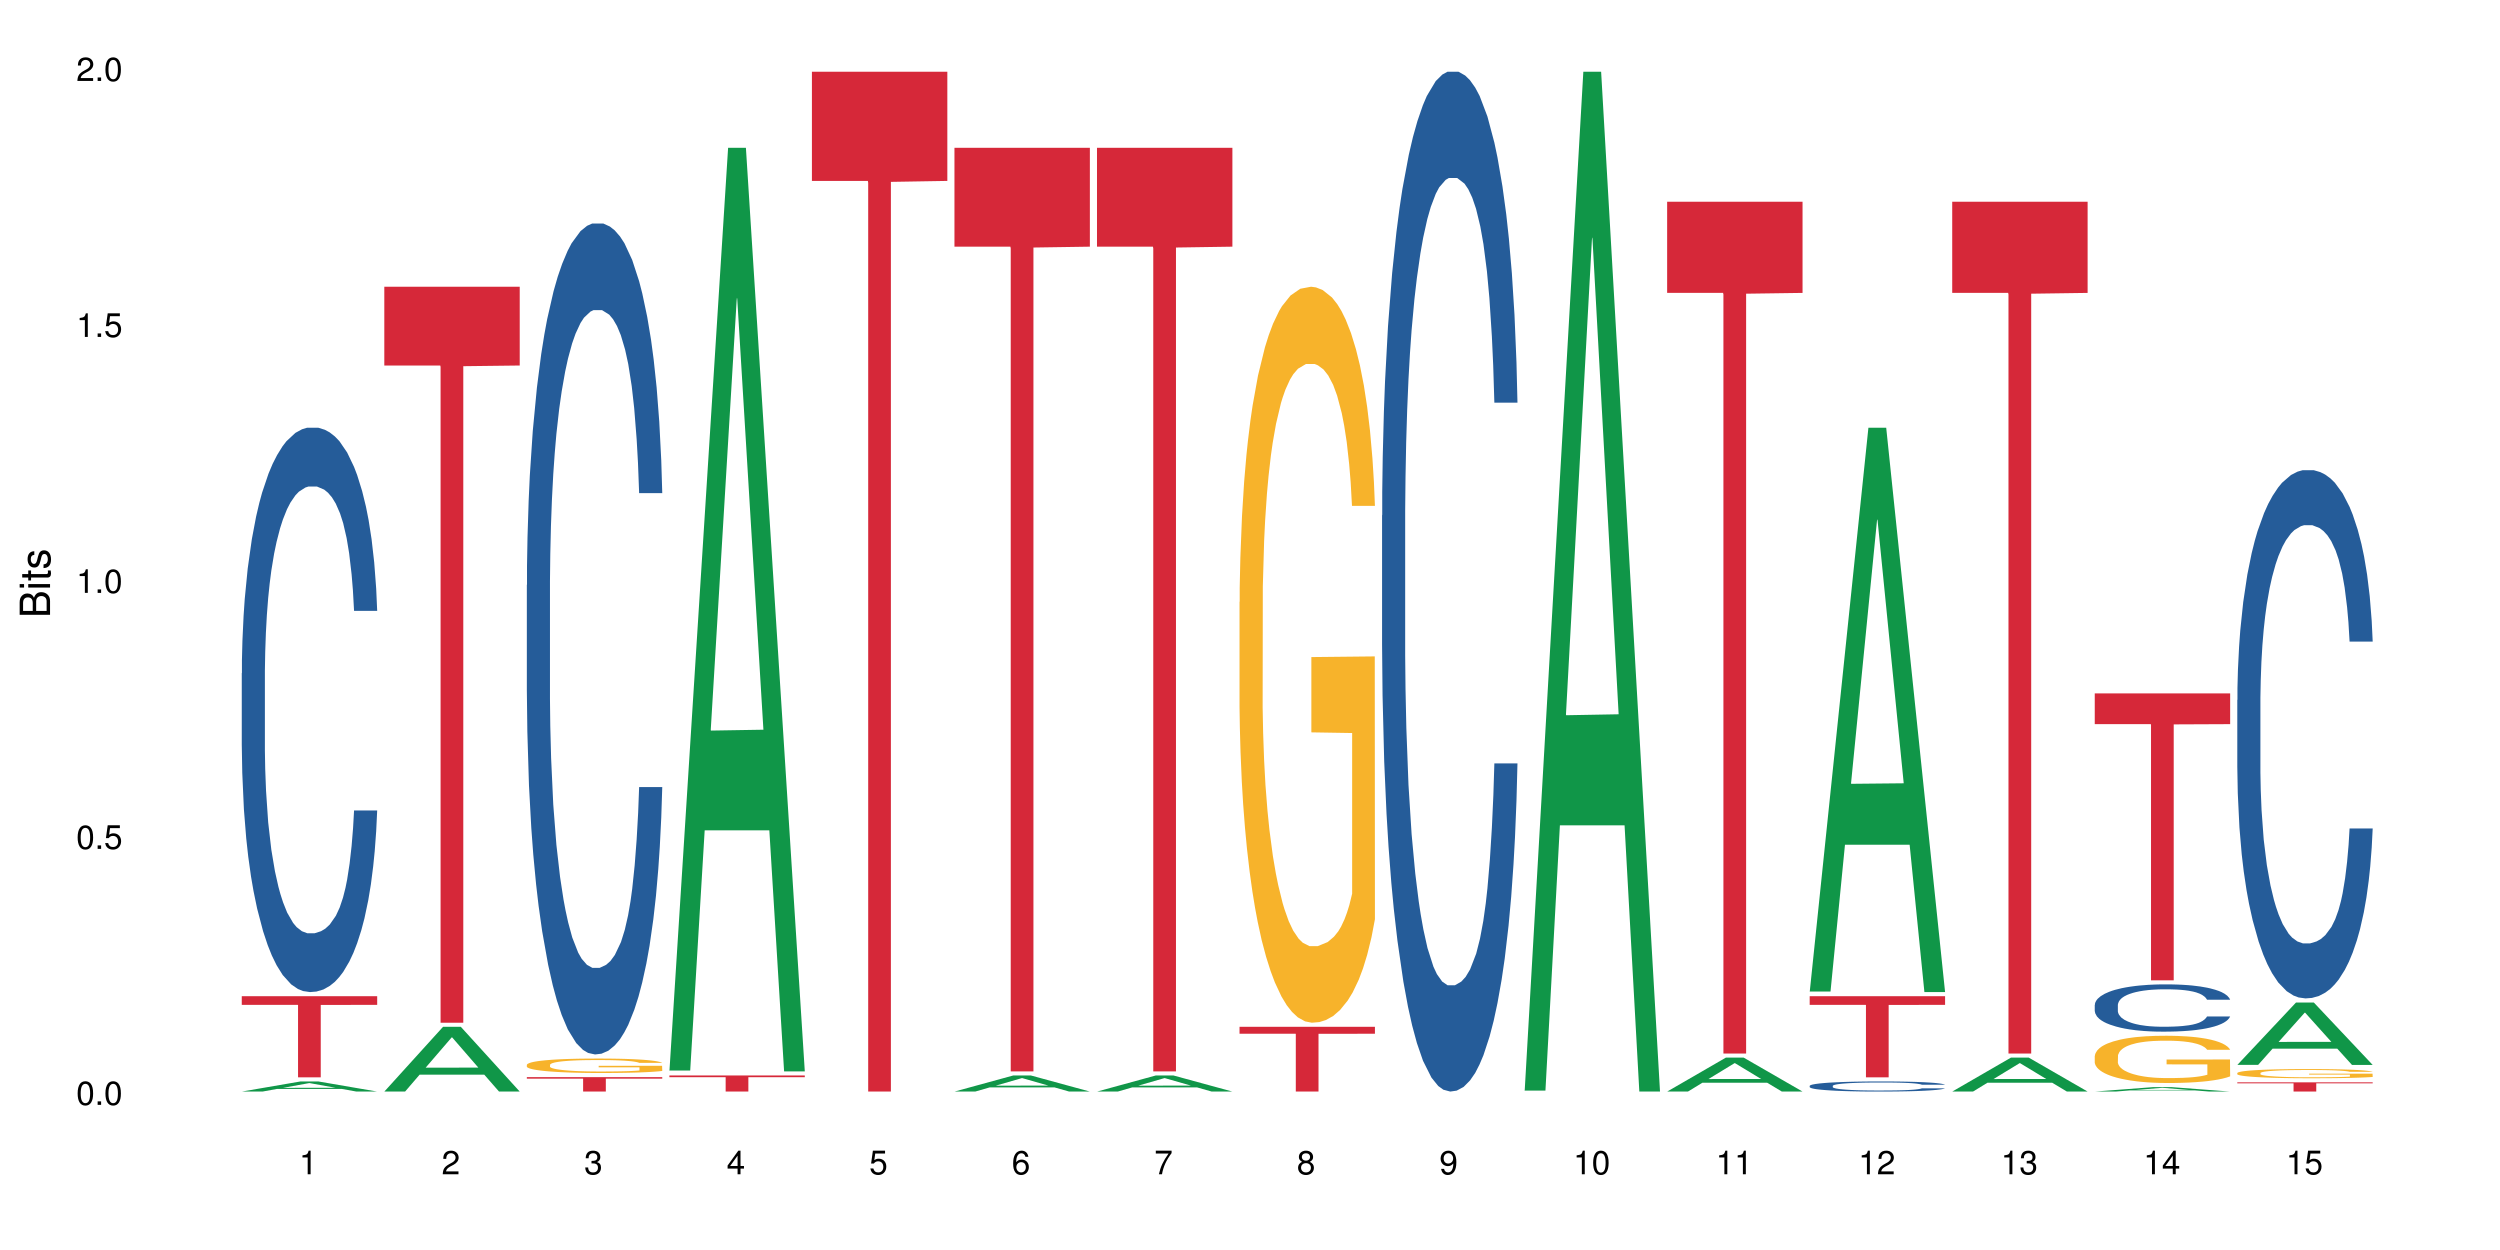<?xml version="1.0" encoding="UTF-8"?>
<svg xmlns="http://www.w3.org/2000/svg" xmlns:xlink="http://www.w3.org/1999/xlink" width="720pt" height="360pt" viewBox="0 0 720 360" version="1.1">
<defs>
<g>
<symbol overflow="visible" id="glyph0-0">
<path style="stroke:none;" d=""/>
</symbol>
<symbol overflow="visible" id="glyph0-1">
<path style="stroke:none;" d="M 2.641 -6.797 C 2 -6.797 1.422 -6.531 1.078 -6.047 C 0.641 -5.453 0.406 -4.547 0.406 -3.297 C 0.406 -1 1.188 0.219 2.641 0.219 C 4.078 0.219 4.859 -1 4.859 -3.234 C 4.859 -4.562 4.656 -5.438 4.203 -6.047 C 3.844 -6.531 3.281 -6.797 2.641 -6.797 Z M 2.641 -6.047 C 3.547 -6.047 4 -5.125 4 -3.312 C 4 -1.375 3.562 -0.484 2.625 -0.484 C 1.734 -0.484 1.281 -1.422 1.281 -3.281 C 1.281 -5.141 1.734 -6.047 2.641 -6.047 Z M 2.641 -6.047 "/>
</symbol>
<symbol overflow="visible" id="glyph0-2">
<path style="stroke:none;" d="M 1.828 -1 L 0.828 -1 L 0.828 0 L 1.828 0 Z M 1.828 -1 "/>
</symbol>
<symbol overflow="visible" id="glyph0-3">
<path style="stroke:none;" d="M 4.562 -6.797 L 1.062 -6.797 L 0.547 -3.094 L 1.328 -3.094 C 1.719 -3.562 2.047 -3.734 2.578 -3.734 C 3.484 -3.734 4.062 -3.109 4.062 -2.094 C 4.062 -1.125 3.484 -0.531 2.578 -0.531 C 1.828 -0.531 1.375 -0.906 1.188 -1.672 L 0.328 -1.672 C 0.453 -1.109 0.547 -0.844 0.75 -0.594 C 1.125 -0.078 1.828 0.219 2.594 0.219 C 3.969 0.219 4.922 -0.781 4.922 -2.219 C 4.922 -3.562 4.031 -4.484 2.719 -4.484 C 2.25 -4.484 1.859 -4.359 1.469 -4.062 L 1.734 -5.969 L 4.562 -5.969 Z M 4.562 -6.797 "/>
</symbol>
<symbol overflow="visible" id="glyph0-4">
<path style="stroke:none;" d="M 2.484 -4.844 L 2.484 0 L 3.328 0 L 3.328 -6.797 L 2.766 -6.797 C 2.469 -5.75 2.281 -5.609 0.984 -5.453 L 0.984 -4.844 Z M 2.484 -4.844 "/>
</symbol>
<symbol overflow="visible" id="glyph0-5">
<path style="stroke:none;" d="M 4.859 -0.828 L 1.281 -0.828 C 1.359 -1.391 1.672 -1.75 2.5 -2.234 L 3.469 -2.75 C 4.406 -3.266 4.906 -3.969 4.906 -4.812 C 4.906 -5.375 4.672 -5.906 4.266 -6.266 C 3.859 -6.625 3.375 -6.797 2.719 -6.797 C 1.859 -6.797 1.219 -6.5 0.844 -5.922 C 0.609 -5.562 0.5 -5.125 0.484 -4.438 L 1.328 -4.438 C 1.359 -4.906 1.406 -5.188 1.531 -5.406 C 1.75 -5.812 2.188 -6.062 2.703 -6.062 C 3.469 -6.062 4.031 -5.516 4.031 -4.781 C 4.031 -4.25 3.719 -3.797 3.125 -3.438 L 2.234 -2.938 C 0.812 -2.141 0.406 -1.5 0.328 0 L 4.859 0 Z M 4.859 -0.828 "/>
</symbol>
<symbol overflow="visible" id="glyph0-6">
<path style="stroke:none;" d="M 2.125 -3.125 L 2.578 -3.125 C 3.516 -3.125 3.984 -2.703 3.984 -1.891 C 3.984 -1.031 3.469 -0.531 2.578 -0.531 C 1.656 -0.531 1.203 -0.984 1.156 -1.969 L 0.312 -1.969 C 0.344 -1.422 0.438 -1.078 0.609 -0.766 C 0.953 -0.109 1.625 0.219 2.547 0.219 C 3.953 0.219 4.859 -0.609 4.859 -1.906 C 4.859 -2.766 4.516 -3.25 3.703 -3.516 C 4.344 -3.766 4.656 -4.25 4.656 -4.938 C 4.656 -6.109 3.875 -6.797 2.578 -6.797 C 1.203 -6.797 0.484 -6.047 0.453 -4.609 L 1.297 -4.609 C 1.312 -5.016 1.344 -5.25 1.453 -5.453 C 1.641 -5.828 2.062 -6.062 2.594 -6.062 C 3.344 -6.062 3.797 -5.625 3.797 -4.906 C 3.797 -4.422 3.609 -4.141 3.25 -3.984 C 3.016 -3.891 2.719 -3.844 2.125 -3.844 Z M 2.125 -3.125 "/>
</symbol>
<symbol overflow="visible" id="glyph0-7">
<path style="stroke:none;" d="M 3.141 -1.625 L 3.141 0 L 3.984 0 L 3.984 -1.625 L 4.984 -1.625 L 4.984 -2.391 L 3.984 -2.391 L 3.984 -6.797 L 3.359 -6.797 L 0.266 -2.516 L 0.266 -1.625 Z M 3.141 -2.391 L 1 -2.391 L 3.141 -5.359 Z M 3.141 -2.391 "/>
</symbol>
<symbol overflow="visible" id="glyph0-8">
<path style="stroke:none;" d="M 4.781 -5.031 C 4.609 -6.141 3.891 -6.797 2.844 -6.797 C 2.094 -6.797 1.422 -6.438 1.031 -5.828 C 0.609 -5.172 0.406 -4.344 0.406 -3.094 C 0.406 -1.953 0.578 -1.234 0.984 -0.625 C 1.359 -0.078 1.953 0.219 2.703 0.219 C 3.984 0.219 4.922 -0.734 4.922 -2.078 C 4.922 -3.344 4.062 -4.234 2.844 -4.234 C 2.172 -4.234 1.641 -3.969 1.281 -3.469 C 1.281 -5.125 1.828 -6.047 2.797 -6.047 C 3.391 -6.047 3.797 -5.672 3.938 -5.031 Z M 2.734 -3.484 C 3.547 -3.484 4.062 -2.922 4.062 -2 C 4.062 -1.156 3.484 -0.531 2.703 -0.531 C 1.922 -0.531 1.328 -1.188 1.328 -2.047 C 1.328 -2.891 1.906 -3.484 2.734 -3.484 Z M 2.734 -3.484 "/>
</symbol>
<symbol overflow="visible" id="glyph0-9">
<path style="stroke:none;" d="M 4.984 -6.797 L 0.438 -6.797 L 0.438 -5.969 L 4.109 -5.969 C 2.5 -3.656 1.828 -2.234 1.328 0 L 2.219 0 C 2.594 -2.172 3.453 -4.047 4.984 -6.094 Z M 4.984 -6.797 "/>
</symbol>
<symbol overflow="visible" id="glyph0-10">
<path style="stroke:none;" d="M 3.75 -3.578 C 4.453 -4 4.688 -4.344 4.688 -4.984 C 4.688 -6.047 3.844 -6.797 2.641 -6.797 C 1.438 -6.797 0.594 -6.047 0.594 -4.984 C 0.594 -4.359 0.828 -4.016 1.516 -3.578 C 0.734 -3.203 0.359 -2.641 0.359 -1.891 C 0.359 -0.641 1.297 0.219 2.641 0.219 C 3.984 0.219 4.922 -0.641 4.922 -1.875 C 4.922 -2.641 4.531 -3.203 3.75 -3.578 Z M 2.641 -6.047 C 3.359 -6.047 3.812 -5.625 3.812 -4.969 C 3.812 -4.344 3.344 -3.922 2.641 -3.922 C 1.922 -3.922 1.453 -4.344 1.453 -4.984 C 1.453 -5.625 1.922 -6.047 2.641 -6.047 Z M 2.641 -3.203 C 3.484 -3.203 4.062 -2.672 4.062 -1.875 C 4.062 -1.062 3.484 -0.531 2.625 -0.531 C 1.797 -0.531 1.219 -1.078 1.219 -1.875 C 1.219 -2.672 1.797 -3.203 2.641 -3.203 Z M 2.641 -3.203 "/>
</symbol>
<symbol overflow="visible" id="glyph0-11">
<path style="stroke:none;" d="M 0.516 -1.547 C 0.672 -0.438 1.406 0.219 2.438 0.219 C 3.188 0.219 3.859 -0.141 4.266 -0.75 C 4.688 -1.406 4.891 -2.25 4.891 -3.484 C 4.891 -4.625 4.703 -5.359 4.312 -5.953 C 3.938 -6.5 3.344 -6.797 2.594 -6.797 C 1.297 -6.797 0.359 -5.844 0.359 -4.516 C 0.359 -3.25 1.234 -2.344 2.453 -2.344 C 3.094 -2.344 3.562 -2.578 4.016 -3.109 C 4 -1.453 3.469 -0.531 2.5 -0.531 C 1.906 -0.531 1.484 -0.906 1.359 -1.547 Z M 2.578 -6.062 C 3.375 -6.062 3.969 -5.406 3.969 -4.531 C 3.969 -3.688 3.375 -3.094 2.547 -3.094 C 1.734 -3.094 1.234 -3.672 1.234 -4.578 C 1.234 -5.438 1.797 -6.062 2.578 -6.062 Z M 2.578 -6.062 "/>
</symbol>
<symbol overflow="visible" id="glyph1-0">
<path style="stroke:none;" d=""/>
</symbol>
<symbol overflow="visible" id="glyph1-1">
<path style="stroke:none;" d="M 0 -0.953 L 0 -4.891 C 0 -5.719 -0.234 -6.344 -0.734 -6.797 C -1.188 -7.234 -1.812 -7.469 -2.5 -7.469 C -3.547 -7.469 -4.188 -7 -4.625 -5.875 C -4.984 -6.672 -5.641 -7.094 -6.531 -7.094 C -7.156 -7.094 -7.734 -6.859 -8.141 -6.391 C -8.562 -5.938 -8.75 -5.344 -8.75 -4.5 L -8.75 -0.953 Z M -4.984 -2.062 L -7.766 -2.062 L -7.766 -4.219 C -7.766 -4.844 -7.688 -5.203 -7.453 -5.5 C -7.219 -5.812 -6.859 -5.969 -6.375 -5.969 C -5.906 -5.969 -5.531 -5.812 -5.297 -5.5 C -5.062 -5.203 -4.984 -4.844 -4.984 -4.219 Z M -0.984 -2.062 L -4 -2.062 L -4 -4.781 C -4 -5.328 -3.859 -5.688 -3.578 -5.953 C -3.297 -6.219 -2.922 -6.359 -2.484 -6.359 C -2.062 -6.359 -1.688 -6.219 -1.406 -5.953 C -1.109 -5.688 -0.984 -5.328 -0.984 -4.781 Z M -0.984 -2.062 "/>
</symbol>
<symbol overflow="visible" id="glyph1-2">
<path style="stroke:none;" d="M -6.281 -1.797 L -6.281 -0.797 L 0 -0.797 L 0 -1.797 Z M -8.75 -1.797 L -8.75 -0.797 L -7.484 -0.797 L -7.484 -1.797 Z M -8.75 -1.797 "/>
</symbol>
<symbol overflow="visible" id="glyph1-3">
<path style="stroke:none;" d="M -6.281 -3.047 L -6.281 -2.016 L -8.016 -2.016 L -8.016 -1.016 L -6.281 -1.016 L -6.281 -0.172 L -5.469 -0.172 L -5.469 -1.016 L -0.719 -1.016 C -0.078 -1.016 0.281 -1.453 0.281 -2.234 C 0.281 -2.469 0.25 -2.719 0.188 -3.047 L -0.641 -3.047 C -0.609 -2.922 -0.594 -2.766 -0.594 -2.562 C -0.594 -2.141 -0.719 -2.016 -1.156 -2.016 L -5.469 -2.016 L -5.469 -3.047 Z M -6.281 -3.047 "/>
</symbol>
<symbol overflow="visible" id="glyph1-4">
<path style="stroke:none;" d="M -4.531 -5.25 C -5.766 -5.25 -6.469 -4.422 -6.469 -2.969 C -6.469 -1.516 -5.719 -0.562 -4.547 -0.562 C -3.562 -0.562 -3.094 -1.062 -2.734 -2.562 L -2.516 -3.484 C -2.344 -4.188 -2.094 -4.469 -1.625 -4.469 C -1.047 -4.469 -0.641 -3.875 -0.641 -3 C -0.641 -2.453 -0.797 -2 -1.062 -1.75 C -1.25 -1.594 -1.422 -1.531 -1.875 -1.469 L -1.875 -0.406 C -0.422 -0.453 0.281 -1.266 0.281 -2.922 C 0.281 -4.5 -0.5 -5.516 -1.719 -5.516 C -2.656 -5.516 -3.172 -4.984 -3.469 -3.734 L -3.703 -2.766 C -3.891 -1.953 -4.156 -1.609 -4.594 -1.609 C -5.172 -1.609 -5.547 -2.125 -5.547 -2.938 C -5.547 -3.75 -5.203 -4.172 -4.531 -4.203 Z M -4.531 -5.25 "/>
</symbol>
</g>
</defs>
<g id="surface28873">
<rect x="0" y="0" width="720" height="360" style="fill:rgb(100%,100%,100%);fill-opacity:1;stroke:none;"/>
<path style=" stroke:none;fill-rule:nonzero;fill:rgb(6.275%,58.824%,28.235%);fill-opacity:1;" d="M 69.629 314.367 L 69.672 314.363 L 86.547 311.457 L 91.672 311.457 L 108.629 314.371 L 102.668 314.371 L 98.418 313.609 L 79.797 313.609 L 75.629 314.367 L 69.629 314.367 L 81.586 313.297 L 96.711 313.293 L 89.172 311.934 L 89.086 311.93 L 89.004 311.938 L 81.547 313.293 L 81.586 313.297 Z M 69.629 314.367 "/>
<path style=" stroke:none;fill-rule:nonzero;fill:rgb(14.51%,36.078%,60%);fill-opacity:1;" d="M 69.629 193.902 L 69.676 193.754 L 69.676 190.188 L 69.82 184.539 L 70.152 177.41 L 70.484 172.508 L 71.34 163.742 L 72.531 155.273 L 73.766 148.734 L 74.672 144.871 L 75.48 141.898 L 77.332 136.402 L 78.523 133.578 L 79.809 131.055 L 81.375 128.527 L 82.52 127.043 L 85.086 124.664 L 86.988 123.625 L 88.461 123.18 L 91.648 123.18 L 93.551 123.773 L 94.93 124.516 L 96.453 125.707 L 97.738 127.043 L 99.973 130.312 L 101.969 134.473 L 102.871 136.848 L 104.301 141.453 L 105.395 145.91 L 106.156 149.773 L 107.012 155.273 L 107.77 161.957 L 108.344 169.535 L 108.629 175.922 L 101.969 175.922 L 101.637 169.98 L 101.258 165.375 L 100.543 159.281 L 99.828 154.973 L 98.832 150.664 L 97.926 147.844 L 96.691 145.02 L 95.598 143.238 L 94.453 141.898 L 93.359 141.008 L 91.27 140.117 L 88.844 140.117 L 87.938 140.414 L 86.086 141.602 L 85.086 142.645 L 83.66 144.723 L 82.66 146.652 L 81.473 149.625 L 80.664 152.152 L 79.664 156.016 L 78.949 159.43 L 78.141 164.336 L 77.668 168.051 L 77.238 172.211 L 76.859 177.113 L 76.574 182.312 L 76.383 187.809 L 76.289 193.156 L 76.289 216.188 L 76.383 221.535 L 76.621 227.777 L 77.238 236.84 L 78.141 244.715 L 79.188 250.953 L 80.188 255.41 L 80.758 257.492 L 81.52 259.867 L 82.707 262.84 L 84.422 265.812 L 85.418 267 L 86.941 268.188 L 88.512 268.781 L 90.602 268.781 L 92.457 268.188 L 93.695 267.445 L 94.977 266.258 L 96.738 263.73 L 97.832 261.355 L 98.781 258.531 L 99.496 255.707 L 99.973 253.332 L 100.684 248.727 L 101.258 243.672 L 101.684 238.473 L 101.969 233.422 L 108.629 233.422 L 108.344 239.363 L 107.914 245.16 L 107.484 249.469 L 106.82 254.668 L 106.059 259.273 L 104.965 264.473 L 104.062 267.891 L 102.871 271.605 L 101.777 274.43 L 100.59 276.953 L 98.832 279.926 L 97.688 281.41 L 96.453 282.75 L 94.977 283.938 L 93.125 284.977 L 91.125 285.57 L 89.27 285.719 L 87.273 285.422 L 85.801 284.828 L 83.848 283.492 L 81.426 280.816 L 79.664 277.992 L 78.285 275.172 L 77.098 272.199 L 75.766 268.188 L 74.051 261.652 L 73.008 256.598 L 72.293 252.438 L 71.484 246.645 L 70.914 241.445 L 70.246 233.125 L 69.773 222.574 L 69.629 214.402 Z M 69.629 193.902 "/>
<path style=" stroke:none;fill-rule:nonzero;fill:rgb(83.922%,15.686%,22.353%);fill-opacity:1;" d="M 69.629 286.898 L 108.629 286.898 L 108.629 289.402 L 92.375 289.422 L 92.375 310.277 L 85.836 310.277 L 85.836 289.445 L 85.742 289.402 L 69.629 289.402 Z M 69.629 286.898 "/>
<path style=" stroke:none;fill-rule:nonzero;fill:rgb(6.275%,58.824%,28.235%);fill-opacity:1;" d="M 110.68 314.352 L 110.723 314.336 L 127.598 295.723 L 132.719 295.723 L 149.68 314.371 L 143.719 314.371 L 139.469 309.504 L 120.848 309.504 L 116.68 314.352 L 110.68 314.352 L 122.637 307.488 L 137.762 307.473 L 130.223 298.77 L 130.137 298.75 L 130.055 298.805 L 122.598 307.473 L 122.637 307.488 Z M 110.68 314.352 "/>
<path style=" stroke:none;fill-rule:nonzero;fill:rgb(83.922%,15.686%,22.353%);fill-opacity:1;" d="M 110.68 82.578 L 149.68 82.578 L 149.68 105.266 L 133.426 105.465 L 133.426 294.543 L 126.887 294.543 L 126.887 105.664 L 126.793 105.266 L 110.68 105.266 Z M 110.68 82.578 "/>
<path style=" stroke:none;fill-rule:nonzero;fill:rgb(14.51%,36.078%,60%);fill-opacity:1;" d="M 151.73 168.496 L 151.777 168.277 L 151.777 163.027 L 151.922 154.715 L 152.254 144.215 L 152.586 136.996 L 153.441 124.09 L 154.633 111.621 L 155.867 101.996 L 156.773 96.309 L 157.582 91.934 L 159.434 83.84 L 160.625 79.684 L 161.91 75.965 L 163.477 72.246 L 164.617 70.059 L 167.188 66.559 L 169.09 65.027 L 170.562 64.371 L 173.75 64.371 L 175.652 65.246 L 177.031 66.34 L 178.555 68.09 L 179.84 70.059 L 182.074 74.871 L 184.07 80.996 L 184.973 84.496 L 186.402 91.277 L 187.496 97.84 L 188.254 103.527 L 189.113 111.621 L 189.871 121.465 L 190.445 132.621 L 190.73 142.027 L 184.07 142.027 L 183.738 133.277 L 183.355 126.496 L 182.645 117.527 L 181.93 111.184 L 180.934 104.84 L 180.027 100.684 L 178.793 96.527 L 177.699 93.902 L 176.555 91.934 L 175.461 90.621 L 173.371 89.309 L 170.945 89.309 L 170.039 89.746 L 168.188 91.496 L 167.188 93.027 L 165.762 96.09 L 164.762 98.934 L 163.574 103.309 L 162.766 107.027 L 161.766 112.715 L 161.051 117.746 L 160.242 124.965 L 159.77 130.434 L 159.34 136.559 L 158.961 143.777 L 158.676 151.434 L 158.484 159.527 L 158.391 167.402 L 158.391 201.309 L 158.484 209.184 L 158.723 218.371 L 159.34 231.715 L 160.242 243.309 L 161.289 252.496 L 162.289 259.059 L 162.859 262.121 L 163.621 265.621 L 164.809 269.996 L 166.52 274.371 L 167.52 276.121 L 169.043 277.871 L 170.613 278.746 L 172.703 278.746 L 174.559 277.871 L 175.797 276.777 L 177.078 275.027 L 178.84 271.309 L 179.934 267.809 L 180.883 263.652 L 181.598 259.496 L 182.074 255.996 L 182.785 249.215 L 183.355 241.777 L 183.785 234.121 L 184.07 226.684 L 190.73 226.684 L 190.445 235.434 L 190.016 243.965 L 189.586 250.309 L 188.922 257.965 L 188.16 264.746 L 187.066 272.402 L 186.164 277.434 L 184.973 282.902 L 183.879 287.059 L 182.691 290.777 L 180.934 295.152 L 179.789 297.34 L 178.555 299.309 L 177.078 301.059 L 175.227 302.59 L 173.227 303.465 L 171.371 303.684 L 169.375 303.246 L 167.902 302.371 L 165.949 300.402 L 163.523 296.465 L 161.766 292.309 L 160.387 288.152 L 159.199 283.777 L 157.867 277.871 L 156.152 268.246 L 155.105 260.809 L 154.395 254.684 L 153.586 246.152 L 153.016 238.496 L 152.348 226.246 L 151.875 210.715 L 151.73 198.684 Z M 151.73 168.496 "/>
<path style=" stroke:none;fill-rule:nonzero;fill:rgb(96.863%,70.196%,16.863%);fill-opacity:1;" d="M 151.73 306.645 L 151.777 306.641 L 151.777 306.566 L 151.969 306.395 L 152.445 306.16 L 153.062 305.965 L 153.727 305.812 L 154.156 305.734 L 154.871 305.617 L 155.488 305.535 L 157.059 305.363 L 159.055 305.203 L 160.148 305.137 L 161.387 305.07 L 163.145 305 L 163.953 304.973 L 166.426 304.91 L 169.23 304.875 L 172.324 304.863 L 173.75 304.867 L 175.699 304.879 L 178.363 304.922 L 179.887 304.961 L 181.074 305 L 182.312 305.047 L 183.832 305.125 L 185.258 305.215 L 186.402 305.309 L 187.543 305.422 L 188.492 305.543 L 189.301 305.676 L 190.016 305.836 L 190.445 305.969 L 190.73 306.102 L 184.117 306.102 L 183.738 305.969 L 183.309 305.867 L 182.598 305.742 L 181.883 305.648 L 181.168 305.578 L 179.84 305.477 L 178.695 305.418 L 177.27 305.363 L 175.891 305.328 L 174.32 305.309 L 173.371 305.301 L 170.848 305.301 L 168.566 305.324 L 167.234 305.355 L 166.285 305.387 L 164.953 305.445 L 164.145 305.488 L 163.668 305.52 L 162.242 305.637 L 161.289 305.742 L 160.766 305.816 L 160.102 305.93 L 159.625 306.031 L 159.102 306.184 L 158.816 306.301 L 158.438 306.559 L 158.391 307.242 L 158.531 307.387 L 158.816 307.543 L 159.199 307.68 L 159.77 307.824 L 160.34 307.934 L 161.336 308.082 L 162.195 308.184 L 162.859 308.246 L 164.145 308.348 L 164.668 308.383 L 165.902 308.453 L 167.188 308.504 L 168.758 308.551 L 169.945 308.574 L 171.848 308.594 L 174.273 308.594 L 177.129 308.57 L 178.934 308.539 L 180.172 308.508 L 180.98 308.484 L 181.977 308.441 L 182.691 308.402 L 183.355 308.359 L 184.164 308.297 L 184.164 307.387 L 172.418 307.383 L 172.418 306.957 L 190.68 306.953 L 190.73 308.441 L 189.73 308.543 L 188.492 308.641 L 187.305 308.719 L 186.066 308.781 L 184.309 308.855 L 182.883 308.902 L 180.695 308.953 L 178.695 308.988 L 176.605 309.012 L 174.75 309.023 L 172.562 309.027 L 170.613 309.02 L 168.52 308.996 L 166.855 308.965 L 165.332 308.926 L 163.812 308.879 L 161.91 308.797 L 160.672 308.734 L 159.387 308.652 L 158.105 308.559 L 156.961 308.457 L 156.203 308.375 L 155.441 308.285 L 154.633 308.172 L 153.871 308.043 L 153.301 307.922 L 152.777 307.789 L 152.398 307.664 L 152.016 307.492 L 151.824 307.355 L 151.73 307.238 Z M 151.73 306.645 "/>
<path style=" stroke:none;fill-rule:nonzero;fill:rgb(83.922%,15.686%,22.353%);fill-opacity:1;" d="M 151.73 310.207 L 190.73 310.207 L 190.73 310.652 L 174.477 310.656 L 174.477 314.371 L 167.938 314.371 L 167.938 310.66 L 167.84 310.652 L 151.73 310.652 Z M 151.73 310.207 "/>
<path style=" stroke:none;fill-rule:nonzero;fill:rgb(6.275%,58.824%,28.235%);fill-opacity:1;" d="M 192.781 308.312 L 192.824 308.062 L 209.695 42.566 L 214.82 42.566 L 231.781 308.562 L 225.82 308.562 L 221.57 239.129 L 202.949 239.129 L 198.781 308.312 L 192.781 308.312 L 204.738 210.406 L 219.863 210.156 L 212.32 86.023 L 212.238 85.773 L 212.156 86.523 L 204.699 210.156 L 204.738 210.406 Z M 192.781 308.312 "/>
<path style=" stroke:none;fill-rule:nonzero;fill:rgb(83.922%,15.686%,22.353%);fill-opacity:1;" d="M 192.781 309.742 L 231.781 309.742 L 231.781 310.238 L 215.527 310.242 L 215.527 314.371 L 208.988 314.371 L 208.988 310.246 L 208.891 310.238 L 192.781 310.238 Z M 192.781 309.742 "/>
<path style=" stroke:none;fill-rule:nonzero;fill:rgb(83.922%,15.686%,22.353%);fill-opacity:1;" d="M 233.832 20.664 L 272.832 20.664 L 272.832 52.102 L 256.578 52.379 L 256.578 314.371 L 250.039 314.371 L 250.039 52.652 L 249.941 52.102 L 233.832 52.102 Z M 233.832 20.664 "/>
<path style=" stroke:none;fill-rule:nonzero;fill:rgb(6.275%,58.824%,28.235%);fill-opacity:1;" d="M 274.883 314.367 L 274.926 314.363 L 291.797 309.742 L 296.922 309.742 L 313.883 314.371 L 307.922 314.371 L 303.672 313.164 L 285.051 313.164 L 280.883 314.367 L 274.883 314.367 L 286.84 312.664 L 301.965 312.66 L 294.422 310.5 L 294.34 310.492 L 294.258 310.508 L 286.801 312.66 L 286.84 312.664 Z M 274.883 314.367 "/>
<path style=" stroke:none;fill-rule:nonzero;fill:rgb(83.922%,15.686%,22.353%);fill-opacity:1;" d="M 274.883 42.566 L 313.883 42.566 L 313.883 71.039 L 297.629 71.289 L 297.629 308.562 L 291.09 308.562 L 291.09 71.539 L 290.992 71.039 L 274.883 71.039 Z M 274.883 42.566 "/>
<path style=" stroke:none;fill-rule:nonzero;fill:rgb(6.275%,58.824%,28.235%);fill-opacity:1;" d="M 315.934 314.367 L 315.977 314.363 L 332.848 309.742 L 337.973 309.742 L 354.93 314.371 L 348.973 314.371 L 344.723 313.164 L 326.102 313.164 L 321.934 314.367 L 315.934 314.367 L 327.891 312.664 L 343.016 312.66 L 335.473 310.5 L 335.391 310.492 L 335.309 310.508 L 327.848 312.66 L 327.891 312.664 Z M 315.934 314.367 "/>
<path style=" stroke:none;fill-rule:nonzero;fill:rgb(83.922%,15.686%,22.353%);fill-opacity:1;" d="M 315.934 42.566 L 354.93 42.566 L 354.93 71.039 L 338.68 71.289 L 338.68 308.562 L 332.141 308.562 L 332.141 71.539 L 332.043 71.039 L 315.934 71.039 Z M 315.934 42.566 "/>
<path style=" stroke:none;fill-rule:nonzero;fill:rgb(96.863%,70.196%,16.863%);fill-opacity:1;" d="M 356.984 173.363 L 357.031 173.172 L 357.031 169.301 L 357.223 160.59 L 357.699 148.586 L 358.316 138.715 L 358.98 130.973 L 359.41 126.906 L 360.121 121.098 L 360.742 116.84 L 362.312 108.129 L 364.309 100 L 365.402 96.516 L 366.637 93.223 L 368.398 89.547 L 369.207 88.191 L 371.68 85.094 L 374.484 83.16 L 377.578 82.578 L 379.004 82.77 L 380.953 83.547 L 383.617 85.676 L 385.141 87.609 L 386.328 89.547 L 387.562 92.062 L 389.086 95.934 L 390.512 100.582 L 391.656 105.227 L 392.797 111.035 L 393.746 117.227 L 394.555 124.004 L 395.27 132.133 L 395.695 138.91 L 395.98 145.684 L 389.371 145.684 L 388.992 138.91 L 388.562 133.684 L 387.852 127.293 L 387.137 122.648 L 386.422 118.969 L 385.09 113.938 L 383.949 110.84 L 382.523 108.129 L 381.145 106.387 L 379.574 105.227 L 378.625 104.84 L 376.102 104.84 L 373.82 106.195 L 372.488 107.742 L 371.535 109.293 L 370.207 112.195 L 369.398 114.52 L 368.922 116.066 L 367.496 122.066 L 366.543 127.488 L 366.02 131.164 L 365.355 136.973 L 364.879 142.199 L 364.355 149.941 L 364.07 155.75 L 363.691 168.914 L 363.641 203.758 L 363.785 211.113 L 364.07 219.047 L 364.449 226.016 L 365.023 233.375 L 365.594 238.988 L 366.59 246.535 L 367.445 251.57 L 368.113 254.859 L 369.398 260.086 L 369.922 261.828 L 371.156 265.312 L 372.441 268.023 L 374.012 270.348 L 375.199 271.508 L 377.102 272.477 L 379.527 272.477 L 382.379 271.312 L 384.188 269.766 L 385.426 268.219 L 386.234 266.863 L 387.23 264.734 L 387.945 262.797 L 388.609 260.668 L 389.418 257.375 L 389.418 211.113 L 377.672 210.918 L 377.672 189.238 L 395.934 189.043 L 395.98 264.734 L 394.984 269.961 L 393.746 274.992 L 392.559 278.863 L 391.32 282.156 L 389.562 285.832 L 388.137 288.156 L 385.949 290.867 L 383.949 292.609 L 381.855 293.77 L 380.004 294.352 L 377.816 294.543 L 375.863 294.156 L 373.773 292.996 L 372.109 291.445 L 370.586 289.512 L 369.062 286.992 L 367.16 282.93 L 365.926 279.637 L 364.641 275.574 L 363.355 270.734 L 362.215 265.508 L 361.453 261.441 L 360.695 256.797 L 359.887 250.988 L 359.125 244.406 L 358.555 238.406 L 358.031 231.633 L 357.648 225.242 L 357.27 216.531 L 357.078 209.562 L 356.984 203.562 Z M 356.984 173.363 "/>
<path style=" stroke:none;fill-rule:nonzero;fill:rgb(83.922%,15.686%,22.353%);fill-opacity:1;" d="M 356.984 295.723 L 395.98 295.723 L 395.98 297.719 L 379.73 297.738 L 379.73 314.371 L 373.191 314.371 L 373.191 297.754 L 373.094 297.719 L 356.984 297.719 Z M 356.984 295.723 "/>
<path style=" stroke:none;fill-rule:nonzero;fill:rgb(14.51%,36.078%,60%);fill-opacity:1;" d="M 398.035 148.457 L 398.082 148.188 L 398.082 141.742 L 398.227 131.543 L 398.559 118.656 L 398.891 109.797 L 399.746 93.957 L 400.938 78.652 L 402.172 66.84 L 403.074 59.859 L 403.883 54.492 L 405.738 44.559 L 406.93 39.457 L 408.211 34.891 L 409.781 30.328 L 410.922 27.645 L 413.492 23.348 L 415.395 21.469 L 416.867 20.664 L 420.055 20.664 L 421.957 21.738 L 423.336 23.078 L 424.859 25.227 L 426.141 27.645 L 428.379 33.551 L 430.375 41.066 L 431.277 45.363 L 432.707 53.684 L 433.801 61.738 L 434.559 68.719 L 435.414 78.652 L 436.176 90.734 L 436.746 104.426 L 437.031 115.969 L 430.375 115.969 L 430.043 105.23 L 429.66 96.91 L 428.949 85.902 L 428.234 78.117 L 427.234 70.332 L 426.332 65.23 L 425.098 60.129 L 424 56.906 L 422.859 54.492 L 421.766 52.879 L 419.676 51.27 L 417.25 51.27 L 416.344 51.805 L 414.488 53.953 L 413.492 55.832 L 412.066 59.59 L 411.066 63.082 L 409.875 68.449 L 409.07 73.016 L 408.07 79.996 L 407.355 86.172 L 406.547 95.031 L 406.07 101.742 L 405.645 109.258 L 405.266 118.117 L 404.977 127.516 L 404.789 137.449 L 404.691 147.113 L 404.691 188.727 L 404.789 198.391 L 405.027 209.668 L 405.645 226.043 L 406.547 240.273 L 407.594 251.547 L 408.594 259.602 L 409.164 263.359 L 409.926 267.656 L 411.113 273.027 L 412.824 278.395 L 413.824 280.543 L 415.348 282.691 L 416.914 283.766 L 419.008 283.766 L 420.863 282.691 L 422.098 281.348 L 423.383 279.199 L 425.145 274.637 L 426.238 270.34 L 427.188 265.242 L 427.902 260.141 L 428.379 255.844 L 429.09 247.52 L 429.66 238.395 L 430.09 228.996 L 430.375 219.867 L 437.031 219.867 L 436.746 230.609 L 436.32 241.078 L 435.891 248.863 L 435.227 258.262 L 434.465 266.582 L 433.371 275.98 L 432.469 282.152 L 431.277 288.867 L 430.184 293.969 L 428.996 298.531 L 427.234 303.898 L 426.094 306.586 L 424.859 309 L 423.383 311.148 L 421.527 313.027 L 419.531 314.102 L 417.676 314.371 L 415.68 313.832 L 414.203 312.762 L 412.254 310.344 L 409.828 305.512 L 408.07 300.41 L 406.691 295.309 L 405.5 289.941 L 404.168 282.691 L 402.457 270.879 L 401.41 261.75 L 400.699 254.234 L 399.891 243.762 L 399.32 234.367 L 398.652 219.332 L 398.176 200.27 L 398.035 185.504 Z M 398.035 148.457 "/>
<path style=" stroke:none;fill-rule:nonzero;fill:rgb(6.275%,58.824%,28.235%);fill-opacity:1;" d="M 439.086 314.094 L 439.129 313.82 L 456 20.664 L 461.125 20.664 L 478.082 314.371 L 472.125 314.371 L 467.875 237.703 L 449.25 237.703 L 445.086 314.094 L 439.086 314.094 L 451.043 205.988 L 466.168 205.711 L 458.625 68.648 L 458.543 68.375 L 458.461 69.199 L 451 205.711 L 451.043 205.988 Z M 439.086 314.094 "/>
<path style=" stroke:none;fill-rule:nonzero;fill:rgb(6.275%,58.824%,28.235%);fill-opacity:1;" d="M 480.137 314.363 L 480.18 314.352 L 497.051 304.594 L 502.176 304.594 L 519.133 314.371 L 513.176 314.371 L 508.926 311.82 L 490.301 311.82 L 486.137 314.363 L 480.137 314.363 L 492.094 310.762 L 507.219 310.754 L 499.676 306.191 L 499.594 306.184 L 499.512 306.211 L 492.051 310.754 L 492.094 310.762 Z M 480.137 314.363 "/>
<path style=" stroke:none;fill-rule:nonzero;fill:rgb(83.922%,15.686%,22.353%);fill-opacity:1;" d="M 480.137 58.098 L 519.133 58.098 L 519.133 84.355 L 502.883 84.586 L 502.883 303.414 L 496.344 303.414 L 496.344 84.816 L 496.246 84.355 L 480.137 84.355 Z M 480.137 58.098 "/>
<path style=" stroke:none;fill-rule:nonzero;fill:rgb(6.275%,58.824%,28.235%);fill-opacity:1;" d="M 521.188 285.566 L 521.227 285.414 L 538.102 123.18 L 543.227 123.18 L 560.184 285.719 L 554.227 285.719 L 549.977 243.293 L 531.352 243.293 L 527.188 285.566 L 521.188 285.566 L 533.145 225.738 L 548.27 225.586 L 540.727 149.734 L 540.645 149.582 L 540.562 150.039 L 533.102 225.586 L 533.145 225.738 Z M 521.188 285.566 "/>
<path style=" stroke:none;fill-rule:nonzero;fill:rgb(14.51%,36.078%,60%);fill-opacity:1;" d="M 521.188 312.727 L 521.234 312.723 L 521.234 312.66 L 521.379 312.559 L 521.711 312.43 L 522.043 312.34 L 522.898 312.184 L 524.09 312.031 L 525.324 311.914 L 526.227 311.848 L 527.035 311.793 L 528.891 311.695 L 530.082 311.645 L 531.363 311.598 L 532.934 311.555 L 534.074 311.527 L 536.645 311.484 L 538.547 311.465 L 540.02 311.457 L 543.207 311.457 L 545.109 311.469 L 546.488 311.48 L 548.012 311.504 L 549.293 311.527 L 551.531 311.586 L 553.527 311.66 L 554.43 311.703 L 555.855 311.785 L 556.949 311.863 L 557.711 311.934 L 558.566 312.031 L 559.328 312.152 L 559.898 312.289 L 560.184 312.402 L 553.527 312.402 L 553.195 312.297 L 552.812 312.215 L 552.102 312.105 L 551.387 312.027 L 550.387 311.949 L 549.484 311.898 L 548.246 311.848 L 547.152 311.816 L 546.012 311.793 L 544.918 311.777 L 542.824 311.762 L 540.402 311.762 L 539.496 311.766 L 537.641 311.789 L 536.645 311.805 L 535.215 311.844 L 534.219 311.879 L 533.027 311.93 L 532.219 311.977 L 531.223 312.047 L 530.508 312.105 L 529.699 312.195 L 529.223 312.262 L 528.797 312.336 L 528.414 312.426 L 528.129 312.516 L 527.941 312.617 L 527.844 312.711 L 527.844 313.125 L 527.941 313.219 L 528.18 313.332 L 528.797 313.496 L 529.699 313.637 L 530.746 313.746 L 531.746 313.828 L 532.316 313.863 L 533.078 313.906 L 534.266 313.961 L 535.977 314.016 L 536.977 314.035 L 538.5 314.055 L 540.066 314.066 L 542.16 314.066 L 544.016 314.055 L 545.25 314.043 L 546.535 314.023 L 548.297 313.977 L 549.391 313.934 L 550.34 313.883 L 551.055 313.832 L 551.531 313.789 L 552.242 313.707 L 552.812 313.617 L 553.242 313.523 L 553.527 313.434 L 560.184 313.434 L 559.898 313.539 L 559.473 313.645 L 559.043 313.723 L 558.379 313.812 L 557.617 313.898 L 556.523 313.988 L 555.621 314.051 L 554.43 314.117 L 553.336 314.168 L 552.148 314.215 L 550.387 314.266 L 549.246 314.293 L 548.012 314.316 L 546.535 314.34 L 544.68 314.355 L 542.684 314.367 L 540.828 314.371 L 538.832 314.367 L 537.355 314.355 L 535.406 314.332 L 532.98 314.281 L 531.223 314.23 L 529.844 314.18 L 528.652 314.129 L 527.32 314.055 L 525.609 313.938 L 524.562 313.848 L 523.852 313.773 L 523.043 313.672 L 522.473 313.578 L 521.805 313.43 L 521.328 313.238 L 521.188 313.094 Z M 521.188 312.727 "/>
<path style=" stroke:none;fill-rule:nonzero;fill:rgb(83.922%,15.686%,22.353%);fill-opacity:1;" d="M 521.188 286.898 L 560.184 286.898 L 560.184 289.402 L 543.934 289.422 L 543.934 310.277 L 537.395 310.277 L 537.395 289.445 L 537.297 289.402 L 521.188 289.402 Z M 521.188 286.898 "/>
<path style=" stroke:none;fill-rule:nonzero;fill:rgb(6.275%,58.824%,28.235%);fill-opacity:1;" d="M 562.238 314.363 L 562.277 314.352 L 579.152 304.594 L 584.277 304.594 L 601.234 314.371 L 595.277 314.371 L 591.027 311.82 L 572.402 311.82 L 568.238 314.363 L 562.238 314.363 L 574.195 310.762 L 589.32 310.754 L 581.777 306.191 L 581.695 306.184 L 581.613 306.211 L 574.152 310.754 L 574.195 310.762 Z M 562.238 314.363 "/>
<path style=" stroke:none;fill-rule:nonzero;fill:rgb(83.922%,15.686%,22.353%);fill-opacity:1;" d="M 562.238 58.098 L 601.234 58.098 L 601.234 84.355 L 584.984 84.586 L 584.984 303.414 L 578.441 303.414 L 578.441 84.816 L 578.348 84.355 L 562.238 84.355 Z M 562.238 58.098 "/>
<path style=" stroke:none;fill-rule:nonzero;fill:rgb(6.275%,58.824%,28.235%);fill-opacity:1;" d="M 603.289 314.371 L 603.328 314.367 L 620.203 313.086 L 625.328 313.086 L 642.285 314.371 L 636.328 314.371 L 632.078 314.035 L 613.453 314.035 L 609.289 314.371 L 603.289 314.371 L 615.246 313.895 L 630.371 313.895 L 622.828 313.297 L 622.746 313.293 L 622.664 313.297 L 615.203 313.895 L 615.246 313.895 Z M 603.289 314.371 "/>
<path style=" stroke:none;fill-rule:nonzero;fill:rgb(14.51%,36.078%,60%);fill-opacity:1;" d="M 603.289 289.43 L 603.336 289.418 L 603.336 289.117 L 603.477 288.645 L 603.812 288.047 L 604.145 287.637 L 605 286.902 L 606.188 286.195 L 607.426 285.648 L 608.328 285.324 L 609.137 285.074 L 610.992 284.613 L 612.184 284.379 L 613.465 284.168 L 615.035 283.957 L 616.176 283.832 L 618.746 283.633 L 620.648 283.547 L 622.121 283.508 L 625.309 283.508 L 627.211 283.559 L 628.59 283.621 L 630.109 283.719 L 631.395 283.832 L 633.629 284.105 L 635.629 284.453 L 636.531 284.652 L 637.957 285.039 L 639.051 285.41 L 639.812 285.734 L 640.668 286.195 L 641.43 286.754 L 642 287.391 L 642.285 287.926 L 635.629 287.926 L 635.297 287.426 L 634.914 287.039 L 634.203 286.531 L 633.488 286.172 L 632.488 285.809 L 631.586 285.574 L 630.348 285.336 L 629.254 285.188 L 628.113 285.074 L 627.02 285 L 624.926 284.926 L 622.5 284.926 L 621.598 284.949 L 619.742 285.051 L 618.746 285.137 L 617.316 285.312 L 616.32 285.473 L 615.129 285.723 L 614.32 285.934 L 613.324 286.258 L 612.609 286.543 L 611.801 286.953 L 611.324 287.266 L 610.898 287.613 L 610.516 288.023 L 610.23 288.457 L 610.043 288.918 L 609.945 289.367 L 609.945 291.297 L 610.043 291.742 L 610.281 292.266 L 610.898 293.023 L 611.801 293.684 L 612.848 294.207 L 613.848 294.578 L 614.418 294.754 L 615.18 294.953 L 616.367 295.203 L 618.078 295.449 L 619.078 295.551 L 620.598 295.648 L 622.168 295.699 L 624.262 295.699 L 626.117 295.648 L 627.352 295.586 L 628.637 295.488 L 630.398 295.277 L 631.492 295.078 L 632.441 294.84 L 633.156 294.605 L 633.629 294.406 L 634.344 294.02 L 634.914 293.598 L 635.344 293.16 L 635.629 292.738 L 642.285 292.738 L 642 293.234 L 641.574 293.723 L 641.145 294.082 L 640.48 294.516 L 639.719 294.902 L 638.625 295.34 L 637.723 295.625 L 636.531 295.934 L 635.438 296.172 L 634.25 296.383 L 632.488 296.633 L 631.348 296.758 L 630.109 296.867 L 628.637 296.969 L 626.781 297.055 L 624.785 297.105 L 622.93 297.117 L 620.934 297.094 L 619.457 297.043 L 617.508 296.93 L 615.082 296.707 L 613.324 296.469 L 611.945 296.234 L 610.754 295.984 L 609.422 295.648 L 607.711 295.102 L 606.664 294.68 L 605.953 294.332 L 605.145 293.844 L 604.574 293.41 L 603.906 292.715 L 603.43 291.832 L 603.289 291.145 Z M 603.289 289.43 "/>
<path style=" stroke:none;fill-rule:nonzero;fill:rgb(96.863%,70.196%,16.863%);fill-opacity:1;" d="M 603.289 304.125 L 603.336 304.113 L 603.336 303.863 L 603.527 303.305 L 604 302.535 L 604.621 301.902 L 605.285 301.402 L 605.715 301.145 L 606.426 300.77 L 607.047 300.496 L 608.613 299.938 L 610.613 299.414 L 611.707 299.191 L 612.941 298.98 L 614.703 298.742 L 615.512 298.656 L 617.984 298.457 L 620.789 298.332 L 623.883 298.297 L 625.309 298.309 L 627.258 298.359 L 629.922 298.496 L 631.441 298.621 L 632.633 298.742 L 633.867 298.906 L 635.391 299.152 L 636.816 299.453 L 637.957 299.75 L 639.102 300.125 L 640.051 300.52 L 640.859 300.957 L 641.574 301.477 L 642 301.914 L 642.285 302.348 L 635.676 302.348 L 635.297 301.914 L 634.867 301.578 L 634.152 301.168 L 633.441 300.871 L 632.727 300.633 L 631.395 300.309 L 630.254 300.109 L 628.828 299.938 L 627.449 299.824 L 625.879 299.75 L 624.926 299.727 L 622.406 299.727 L 620.125 299.812 L 618.793 299.914 L 617.84 300.012 L 616.508 300.199 L 615.699 300.348 L 615.227 300.445 L 613.797 300.832 L 612.848 301.18 L 612.324 301.418 L 611.66 301.789 L 611.184 302.125 L 610.66 302.621 L 610.375 302.996 L 609.992 303.84 L 609.945 306.078 L 610.09 306.551 L 610.375 307.059 L 610.754 307.508 L 611.324 307.977 L 611.895 308.34 L 612.895 308.824 L 613.75 309.148 L 614.418 309.359 L 615.699 309.695 L 616.223 309.805 L 617.461 310.027 L 618.746 310.203 L 620.312 310.352 L 621.504 310.426 L 623.406 310.488 L 625.832 310.488 L 628.684 310.414 L 630.492 310.316 L 631.727 310.215 L 632.535 310.129 L 633.535 309.992 L 634.25 309.867 L 634.914 309.73 L 635.723 309.52 L 635.723 306.551 L 623.977 306.535 L 623.977 305.145 L 642.238 305.133 L 642.285 309.992 L 641.289 310.328 L 640.051 310.652 L 638.863 310.898 L 637.625 311.109 L 635.867 311.348 L 634.438 311.496 L 632.25 311.668 L 630.254 311.781 L 628.16 311.855 L 626.305 311.895 L 624.117 311.906 L 622.168 311.883 L 620.078 311.805 L 618.41 311.707 L 616.891 311.582 L 615.367 311.422 L 613.465 311.16 L 612.23 310.949 L 610.945 310.688 L 609.66 310.379 L 608.52 310.043 L 607.758 309.781 L 606.996 309.48 L 606.188 309.109 L 605.43 308.688 L 604.859 308.301 L 604.336 307.867 L 603.953 307.457 L 603.574 306.898 L 603.383 306.449 L 603.289 306.062 Z M 603.289 304.125 "/>
<path style=" stroke:none;fill-rule:nonzero;fill:rgb(83.922%,15.686%,22.353%);fill-opacity:1;" d="M 603.289 199.703 L 642.285 199.703 L 642.285 208.551 L 626.031 208.625 L 626.031 282.328 L 619.492 282.328 L 619.492 208.703 L 619.398 208.551 L 603.289 208.551 Z M 603.289 199.703 "/>
<path style=" stroke:none;fill-rule:nonzero;fill:rgb(6.275%,58.824%,28.235%);fill-opacity:1;" d="M 644.34 306.688 L 644.379 306.672 L 661.254 288.723 L 666.379 288.723 L 683.336 306.707 L 677.379 306.707 L 673.129 302.012 L 654.504 302.012 L 650.34 306.688 L 644.34 306.688 L 656.297 300.07 L 671.422 300.051 L 663.879 291.66 L 663.797 291.645 L 663.715 291.695 L 656.254 300.051 L 656.297 300.07 Z M 644.34 306.688 "/>
<path style=" stroke:none;fill-rule:nonzero;fill:rgb(14.51%,36.078%,60%);fill-opacity:1;" d="M 644.34 201.605 L 644.387 201.465 L 644.387 198.129 L 644.527 192.844 L 644.863 186.172 L 645.195 181.582 L 646.051 173.375 L 647.238 165.449 L 648.477 159.332 L 649.379 155.715 L 650.188 152.938 L 652.043 147.789 L 653.23 145.148 L 654.516 142.785 L 656.086 140.422 L 657.227 139.031 L 659.797 136.805 L 661.699 135.832 L 663.172 135.414 L 666.359 135.414 L 668.262 135.973 L 669.641 136.668 L 671.16 137.777 L 672.445 139.031 L 674.68 142.09 L 676.68 145.984 L 677.582 148.207 L 679.008 152.52 L 680.102 156.691 L 680.863 160.305 L 681.719 165.449 L 682.48 171.707 L 683.051 178.801 L 683.336 184.781 L 676.68 184.781 L 676.348 179.219 L 675.965 174.906 L 675.254 169.207 L 674.539 165.172 L 673.539 161.141 L 672.637 158.496 L 671.398 155.855 L 670.305 154.188 L 669.164 152.938 L 668.07 152.102 L 665.977 151.266 L 663.551 151.266 L 662.648 151.547 L 660.793 152.656 L 659.797 153.633 L 658.367 155.578 L 657.371 157.387 L 656.18 160.168 L 655.371 162.531 L 654.375 166.145 L 653.66 169.344 L 652.852 173.934 L 652.375 177.41 L 651.949 181.305 L 651.566 185.891 L 651.281 190.758 L 651.094 195.902 L 650.996 200.91 L 650.996 222.465 L 651.094 227.469 L 651.328 233.309 L 651.949 241.793 L 652.852 249.164 L 653.898 255.004 L 654.898 259.176 L 655.469 261.121 L 656.23 263.348 L 657.418 266.129 L 659.129 268.91 L 660.129 270.02 L 661.648 271.133 L 663.219 271.691 L 665.312 271.691 L 667.168 271.133 L 668.402 270.438 L 669.688 269.324 L 671.449 266.961 L 672.543 264.738 L 673.492 262.094 L 674.207 259.453 L 674.68 257.227 L 675.395 252.918 L 675.965 248.188 L 676.395 243.32 L 676.68 238.594 L 683.336 238.594 L 683.051 244.156 L 682.625 249.578 L 682.195 253.613 L 681.531 258.48 L 680.77 262.789 L 679.676 267.656 L 678.77 270.855 L 677.582 274.332 L 676.488 276.973 L 675.301 279.336 L 673.539 282.117 L 672.398 283.508 L 671.16 284.762 L 669.688 285.875 L 667.832 286.848 L 665.836 287.402 L 663.98 287.543 L 661.984 287.266 L 660.508 286.707 L 658.559 285.457 L 656.133 282.953 L 654.375 280.312 L 652.996 277.668 L 651.805 274.887 L 650.473 271.133 L 648.762 265.016 L 647.715 260.285 L 647.004 256.395 L 646.195 250.969 L 645.621 246.102 L 644.957 238.316 L 644.48 228.441 L 644.34 220.797 Z M 644.34 201.605 "/>
<path style=" stroke:none;fill-rule:nonzero;fill:rgb(96.863%,70.196%,16.863%);fill-opacity:1;" d="M 644.34 309.02 L 644.387 309.02 L 644.387 308.969 L 644.578 308.859 L 645.051 308.711 L 645.672 308.586 L 646.336 308.492 L 646.766 308.441 L 647.477 308.367 L 648.098 308.312 L 649.664 308.203 L 651.664 308.102 L 652.758 308.059 L 653.992 308.02 L 655.754 307.973 L 656.562 307.957 L 659.035 307.918 L 661.84 307.891 L 664.934 307.887 L 666.359 307.887 L 668.309 307.898 L 670.973 307.922 L 672.492 307.949 L 673.684 307.973 L 674.918 308.004 L 676.441 308.051 L 677.867 308.109 L 679.008 308.168 L 680.152 308.242 L 681.102 308.32 L 681.91 308.402 L 682.625 308.504 L 683.051 308.59 L 683.336 308.676 L 676.727 308.676 L 676.348 308.59 L 675.918 308.523 L 675.203 308.445 L 674.492 308.387 L 673.777 308.34 L 672.445 308.277 L 671.305 308.238 L 669.879 308.203 L 668.5 308.184 L 666.93 308.168 L 665.977 308.164 L 663.457 308.164 L 661.176 308.18 L 659.844 308.199 L 658.891 308.219 L 657.559 308.254 L 656.75 308.285 L 656.277 308.305 L 654.848 308.379 L 653.898 308.445 L 653.375 308.492 L 652.711 308.566 L 652.234 308.633 L 651.711 308.727 L 651.426 308.801 L 651.043 308.965 L 650.996 309.402 L 651.141 309.492 L 651.426 309.594 L 651.805 309.68 L 652.375 309.773 L 652.945 309.844 L 653.945 309.938 L 654.801 310 L 655.469 310.043 L 656.75 310.105 L 657.273 310.129 L 658.512 310.172 L 659.797 310.207 L 661.363 310.234 L 662.555 310.25 L 664.457 310.262 L 666.883 310.262 L 669.734 310.246 L 671.543 310.227 L 672.777 310.207 L 673.586 310.191 L 674.586 310.164 L 675.301 310.141 L 675.965 310.113 L 676.773 310.074 L 676.773 309.492 L 665.027 309.492 L 665.027 309.219 L 683.289 309.219 L 683.336 310.164 L 682.34 310.23 L 681.102 310.293 L 679.914 310.34 L 678.676 310.383 L 676.918 310.43 L 675.488 310.457 L 673.301 310.492 L 671.305 310.516 L 669.211 310.527 L 667.355 310.535 L 665.168 310.539 L 663.219 310.531 L 661.129 310.52 L 659.461 310.5 L 657.941 310.477 L 656.418 310.445 L 654.516 310.395 L 653.281 310.352 L 651.996 310.301 L 650.711 310.238 L 649.57 310.176 L 648.809 310.125 L 648.047 310.066 L 647.238 309.992 L 646.48 309.91 L 645.91 309.836 L 645.387 309.75 L 645.004 309.672 L 644.625 309.562 L 644.434 309.473 L 644.34 309.398 Z M 644.34 309.02 "/>
<path style=" stroke:none;fill-rule:nonzero;fill:rgb(83.922%,15.686%,22.353%);fill-opacity:1;" d="M 644.34 311.719 L 683.336 311.719 L 683.336 312 L 667.082 312.004 L 667.082 314.371 L 660.543 314.371 L 660.543 312.008 L 660.449 312 L 644.34 312 Z M 644.34 311.719 "/>
<g style="fill:rgb(0%,0%,0%);fill-opacity:1;">
  <use xlink:href="#glyph0-1" x="21.957" y="318.198"/>
  <use xlink:href="#glyph0-2" x="27.291" y="318.198"/>
  <use xlink:href="#glyph0-1" x="29.958" y="318.198"/>
</g>
<g style="fill:rgb(0%,0%,0%);fill-opacity:1;">
  <use xlink:href="#glyph0-1" x="21.957" y="244.476"/>
  <use xlink:href="#glyph0-2" x="27.291" y="244.476"/>
  <use xlink:href="#glyph0-3" x="29.958" y="244.476"/>
</g>
<g style="fill:rgb(0%,0%,0%);fill-opacity:1;">
  <use xlink:href="#glyph0-4" x="21.957" y="170.753"/>
  <use xlink:href="#glyph0-2" x="27.291" y="170.753"/>
  <use xlink:href="#glyph0-1" x="29.958" y="170.753"/>
</g>
<g style="fill:rgb(0%,0%,0%);fill-opacity:1;">
  <use xlink:href="#glyph0-4" x="21.957" y="97.034"/>
  <use xlink:href="#glyph0-2" x="27.291" y="97.034"/>
  <use xlink:href="#glyph0-3" x="29.958" y="97.034"/>
</g>
<g style="fill:rgb(0%,0%,0%);fill-opacity:1;">
  <use xlink:href="#glyph0-5" x="21.957" y="23.312"/>
  <use xlink:href="#glyph0-2" x="27.291" y="23.312"/>
  <use xlink:href="#glyph0-1" x="29.958" y="23.312"/>
</g>
<g style="fill:rgb(0%,0%,0%);fill-opacity:1;">
  <use xlink:href="#glyph0-4" x="86.129" y="338.19"/>
</g>
<g style="fill:rgb(0%,0%,0%);fill-opacity:1;">
  <use xlink:href="#glyph0-5" x="127.18" y="338.19"/>
</g>
<g style="fill:rgb(0%,0%,0%);fill-opacity:1;">
  <use xlink:href="#glyph0-6" x="168.23" y="338.19"/>
</g>
<g style="fill:rgb(0%,0%,0%);fill-opacity:1;">
  <use xlink:href="#glyph0-7" x="209.281" y="338.19"/>
</g>
<g style="fill:rgb(0%,0%,0%);fill-opacity:1;">
  <use xlink:href="#glyph0-3" x="250.332" y="338.19"/>
</g>
<g style="fill:rgb(0%,0%,0%);fill-opacity:1;">
  <use xlink:href="#glyph0-8" x="291.383" y="338.19"/>
</g>
<g style="fill:rgb(0%,0%,0%);fill-opacity:1;">
  <use xlink:href="#glyph0-9" x="332.434" y="338.19"/>
</g>
<g style="fill:rgb(0%,0%,0%);fill-opacity:1;">
  <use xlink:href="#glyph0-10" x="373.484" y="338.19"/>
</g>
<g style="fill:rgb(0%,0%,0%);fill-opacity:1;">
  <use xlink:href="#glyph0-11" x="414.535" y="338.19"/>
</g>
<g style="fill:rgb(0%,0%,0%);fill-opacity:1;">
  <use xlink:href="#glyph0-4" x="453.086" y="338.19"/>
  <use xlink:href="#glyph0-1" x="458.42" y="338.19"/>
</g>
<g style="fill:rgb(0%,0%,0%);fill-opacity:1;">
  <use xlink:href="#glyph0-4" x="494.137" y="338.19"/>
  <use xlink:href="#glyph0-4" x="499.471" y="338.19"/>
</g>
<g style="fill:rgb(0%,0%,0%);fill-opacity:1;">
  <use xlink:href="#glyph0-4" x="535.188" y="338.19"/>
  <use xlink:href="#glyph0-5" x="540.521" y="338.19"/>
</g>
<g style="fill:rgb(0%,0%,0%);fill-opacity:1;">
  <use xlink:href="#glyph0-4" x="576.238" y="338.19"/>
  <use xlink:href="#glyph0-6" x="581.572" y="338.19"/>
</g>
<g style="fill:rgb(0%,0%,0%);fill-opacity:1;">
  <use xlink:href="#glyph0-4" x="617.289" y="338.19"/>
  <use xlink:href="#glyph0-7" x="622.623" y="338.19"/>
</g>
<g style="fill:rgb(0%,0%,0%);fill-opacity:1;">
  <use xlink:href="#glyph0-4" x="658.34" y="338.19"/>
  <use xlink:href="#glyph0-3" x="663.674" y="338.19"/>
</g>
<g style="fill:rgb(0%,0%,0%);fill-opacity:1;">
  <use xlink:href="#glyph1-1" x="14.412" y="178.016"/>
  <use xlink:href="#glyph1-2" x="14.412" y="170.012"/>
  <use xlink:href="#glyph1-3" x="14.412" y="167.348"/>
  <use xlink:href="#glyph1-4" x="14.412" y="164.012"/>
</g>
</g>
</svg>
